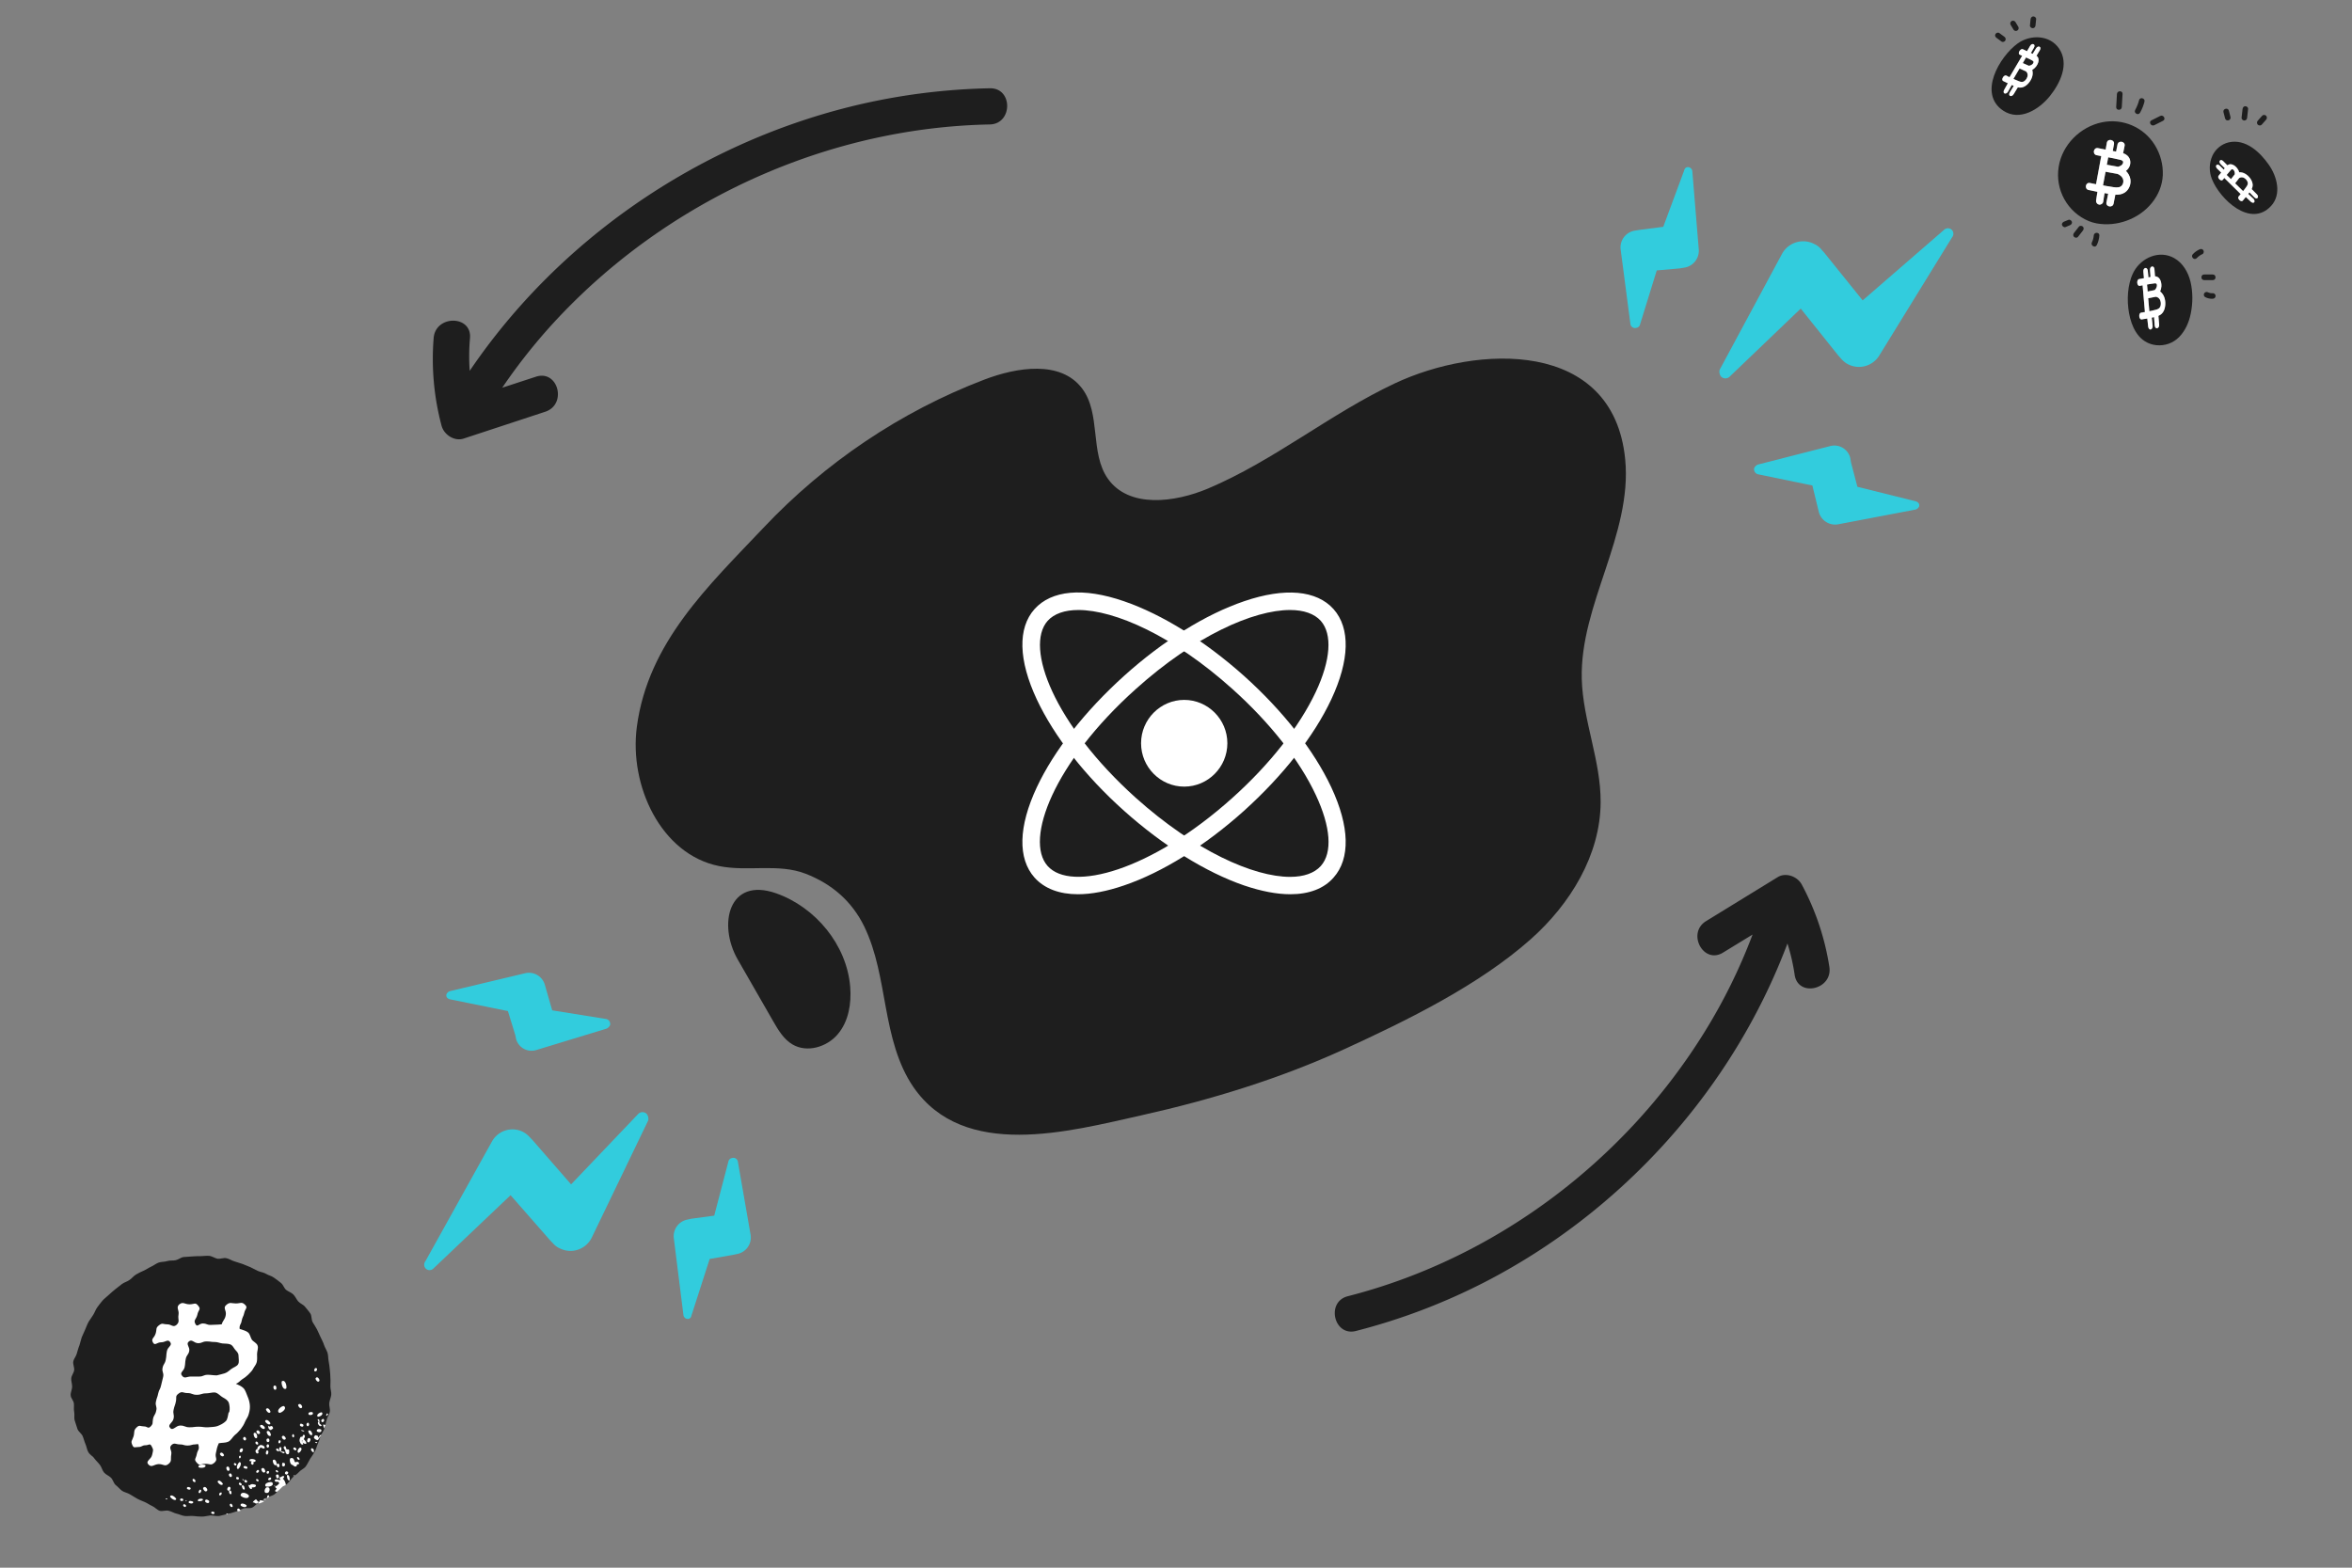 <?xml version="1.0" encoding="iso-8859-1" ?>
              <svg
                version="1.1"
                xmlns="http://www.w3.org/2000/svg"
                xmlns:xlink="http://www.w3.org/1999/xlink"
                viewBox="0 0 1801.5 1201"
                width="1801.5"
                height="1201"
              >
                <rect x="0" y="0" width="1801.5" height="1201" fill="#808080" stroke="none"/>
                <g transform="translate(486.896 274.724) scale(1.12 1.121)" ><defs>
    <clipPath id="clipPath_ETwgx5KX_53E-hhAv_WQ9">
    <rect x="0" y="0" width="677.183" height="530.414" />
    </clipPath></defs> <g id="Layer_3ETwgx5KX_53E-hhAv_WQ9">  <path d="M238.313,14.401c22.5-8.6,52.3-13.3,66.9,5.9c13.2,17.3,5.2,44.2,17.8,61.9   c14.4,20.2,45.6,16.2,68.4,6.6c45-19,83.4-51,127.6-71.8c56.5-26.6,149.7-30.5,157.7,51.9c2.5,25.6-5.4,50.9-13.5,75.3   s-16.9,49.2-16.2,74.9c0.8,28.4,13.1,55.7,12.9,84.2c-0.2,36-20.8,69.5-47.7,93.4c-35.6,31.6-84.5,55.5-127.5,75.2   c-44.4,20.3-91.5,34.7-139.1,45.3c-49.3,11-121.2,30.7-155.7-19.4c-10.9-15.9-15.3-35.2-18.8-54.1s-6.4-38.3-14.8-55.6   c-8.5-17.4-22.3-29.2-40.2-36.1c-18.8-7.2-39.4-1.2-59.1-5.2c-39.8-8-61.6-55-56.2-95.3c7.7-57.6,48.9-96.1,86.5-135.8   C129.413,71.101,181.213,36.201,238.313,14.401z" fill="rgb(30,30,30)"/>  <path d="M146.713,429.401c0.9,11.4-1.1,23.6-8.5,32.3c-7.4,8.8-20.9,12.8-30.8,7.1c-6.1-3.5-9.9-9.9-13.4-16   c-8.1-14-16.2-28.1-24.2-42.1c-13.7-23.8-6.4-56.7,26.2-45.3C123.013,374.901,144.413,400.701,146.713,429.401z" fill="rgb(30,30,30)"/> </g> </g><g transform="rotate(241.908 1203.771 852.453)"><g transform="translate(1290.092 616.006) scale(-2.585 2.577)" ><defs>
    <clipPath id="clipPath_K6mUdLsj3FF-q-bvWPWQG">
    <rect x="0" y="0" width="66.792" height="183.509" />
    </clipPath></defs>   <title>Разбор макарони</title>   <path d="M5.858,184.041a76.154,76.154,0,0,0,25.4-4.3c6.4-2.3,3.6-12.5-2.8-10.2a59.536,59.536,0,0,1-9.2,2.5c30.4-34.7,47-80.8,46.3-126.9a183.424,183.424,0,0,0-5.2-40.5c-1.6-6.6-11.9-3.8-10.2,2.8,10.7,43.9,3.3,91.5-19.4,130.6a165.534,165.534,0,0,1-18.7,26.1l.6-10.3c.4-6.8-10.2-6.8-10.6,0l-1.5,24.9C.358,181.541,3.059,184.041,5.858,184.041Z" fill="rgb(30,30,30)"/> </g></g><g transform="rotate(435.222 554.576 194.412)"><g transform="translate(642.057 -46.991) scale(-2.62 2.631)" ><defs>
    <clipPath id="clipPath_jD725qxkqn42rLpXLaLt1">
    <rect x="0" y="0" width="66.792" height="183.509" />
    </clipPath></defs>   <title>Разбор макарони</title>   <path d="M5.858,184.041a76.154,76.154,0,0,0,25.4-4.3c6.4-2.3,3.6-12.5-2.8-10.2a59.536,59.536,0,0,1-9.2,2.5c30.4-34.7,47-80.8,46.3-126.9a183.424,183.424,0,0,0-5.2-40.5c-1.6-6.6-11.9-3.8-10.2,2.8,10.7,43.9,3.3,91.5-19.4,130.6a165.534,165.534,0,0,1-18.7,26.1l.6-10.3c.4-6.8-10.2-6.8-10.6,0l-1.5,24.9C.358,181.541,3.059,184.041,5.858,184.041Z" fill="rgb(30,30,30)"/> </g></g><g transform="translate(1523.426 11.528) scale(0.443 0.442)" ><defs>
    <clipPath id="clipPath_9nkfhT-slH409n1JbO6No">
    <rect x="0" y="0" width="497.208" height="571.924" />
    </clipPath></defs> <g>  <path d="M288.596,488.194l-13.2,2.6c0.7,7.5,1.3,15,2,22.5l3.4-0.7c2.7-0.6,5.3-1.2,8-1.9   c2-0.4,3.9-1.3,5.5-2.6c3.1-2.8,3.6-8.4,2.3-12.7C295.196,490.794,291.796,488.594,288.596,488.194z" fill="rgb(30,30,30)"/>  <path d="M289.396,472.994c0.7-1.4,1.1-2.9,1.1-4.4c0-1.4-0.3-2.4-1-3c-1-0.8-2.4-0.7-3.6-0.5   c-4.2,0.5-8.3,1.2-12.5,2c0.4,4,0.7,8.1,1.1,12.1l12.2-2.4C287.696,475.694,288.696,474.394,289.396,472.994z" fill="rgb(30,30,30)"/>  <path d="M348.496,462.294c-3.9-16.3-13.1-32.4-28-40.9c-25.5-14.6-56.6-1.2-70,23.3c-1.9,3.4-3.4,7-4.7,10.7   c-7.4,21.8-7.3,47.6-1.7,69.8c2.9,11.4,7.7,22.5,15.4,31.5c7.6,8.8,18.4,14.4,30,15.5c14.6,1.5,29.1-3.6,39.3-14.1   c10.7-10.8,17.1-25.7,20.1-40.5C352.596,499.694,352.696,479.994,348.496,462.294z M294.196,536.194c0.6,7.5-7.1,9-7.7,1.5   c-0.4-4.7-0.7-9.5-1.1-14.3h-0.2l-3.8,0.8c0.4,4.7,1,9.3,1.5,14c0.4,3.1-1.3,6.2-3.3,6.6c-2.2,0.4-4-1.9-4.4-5.1   c-0.6-4.6-1.1-9.3-1.5-14c-3.2,0.6-6.4,1.2-9.6,1.6c-5,0.8-6-10.9-1-11.7c2.2-0.3,4.3-0.7,6.5-1.1c-1.3-15.4-2.7-30.9-4-46.3   c-1.7,0.3-3.3,0.6-5,0.9c-5,0.9-6-10.8-1-11.7l8.3-1.5c-0.3-3.8-0.7-7.5-1-11.3c-0.7-7.5,7-9,7.7-1.5c0.4,3.8,0.7,7.6,1.1,11.4h0.1   c1.1-0.2,2.3-0.5,3.5-0.8c-0.3-3.9-0.6-7.8-0.9-11.7c-0.6-7.5,7.1-9.1,7.7-1.5l0.9,12.1c1.2,0,2.3,0.3,3.4,0.7   c5.1,1.9,8.1,8.8,7.7,16.7c-0.2,3-0.9,6-2.2,8.8c3.3,2.6,5.8,6.1,7.2,10.2c2.7,7.3,2.4,17.4-1.2,24c-1.9,3.7-5.1,6.5-9,8   L294.196,536.194z" fill="rgb(30,30,30)"/>  <path d="M301.996,513.294c3.5-6.6,3.9-16.7,1.2-24c-1.4-4-3.9-7.5-7.2-10.2c1.3-2.8,2-5.7,2.2-8.8   c0.4-7.8-2.5-14.7-7.7-16.7c-1.1-0.4-2.2-0.6-3.4-0.7l-0.9-12.1c-0.6-7.5-8.3-6-7.7,1.5c0.3,3.9,0.6,7.8,0.9,11.7   c-1.2,0.3-2.4,0.6-3.5,0.8h-0.1c-0.3-3.8-0.7-7.6-1.1-11.4c-0.7-7.5-8.4-6-7.7,1.5c0.4,3.8,0.7,7.5,1,11.3l-8.3,1.5   c-5,0.9-4,12.6,1,11.7c1.7-0.3,3.3-0.6,5-0.9c1.3,15.4,2.7,30.8,4,46.3c-2.2,0.4-4.3,0.8-6.5,1.1c-5,0.8-4,12.4,1,11.7   c3.2-0.5,6.4-1,9.6-1.6c0.4,4.7,0.9,9.3,1.5,14c0.4,3.1,2.2,5.5,4.4,5.1c2-0.4,3.7-3.5,3.3-6.6c-0.6-4.7-1.1-9.3-1.5-14l3.8-0.8   h0.2c0.4,4.8,0.7,9.5,1.1,14.3c0.6,7.5,8.3,6,7.7-1.5l-1.3-15.1C296.896,519.894,300.096,516.994,301.996,513.294z    M274.396,479.194c-0.4-4-0.7-8.1-1.1-12.1c4.2-0.8,8.3-1.5,12.5-2c1.1-0.2,2.5-0.3,3.6,0.5c0.8,0.6,1,1.7,1,3   c0,1.5-0.4,3.1-1.1,4.4c-0.7,1.4-1.7,2.7-2.8,3.7L274.396,479.194z M294.196,508.194c-1.6,1.3-3.5,2.2-5.5,2.6   c-2.7,0.7-5.3,1.3-8,1.9l-3.4,0.7c-0.7-7.5-1.3-15-2-22.5l13.2-2.6c3.3,0.4,6.6,2.6,8,7.3   C297.796,499.694,297.396,505.294,294.196,508.194L294.196,508.194z" fill="#FFFFFF"/>  <path d="M370.796,407.794c-1.4-2.4-4.2-2.8-6.6-1.7c-4.4,2-8.4,4.9-11.7,8.4c-4.3,4.5,2.5,11.4,6.8,6.8   c2.8-2.9,6-5.3,9.7-6.9C371.396,413.294,371.996,409.894,370.796,407.794z" fill="rgb(30,30,30)"/>  <path d="M371.996,459.394h15.1c6.2,0,6.2-9.7,0-9.7h-15.1C365.796,449.694,365.796,459.394,371.996,459.394z   " fill="rgb(30,30,30)"/>  <path d="M373.896,488.894c4.1,2.1,8.6,3.1,13.2,2.8c2.6-0.1,4.8-2.2,4.8-4.8c0-2.5-2.2-5-4.8-4.8   c-2.9,0.3-5.7-0.3-8.3-1.5c-2.3-1.3-5.2-0.5-6.6,1.7C370.796,484.594,371.596,487.594,373.896,488.894z" fill="rgb(30,30,30)"/> </g> <g>  <path d="M424.996,276.094c0.2-1.3,0.1-2.7-0.2-4c-0.3-1.3-0.9-2.5-1.8-3.5c-0.6-0.8-1.4-1.3-2.4-1.4   c-1.1,0.2-2,0.8-2.6,1.6c-2.4,2.7-4.8,5.5-7,8.3l7.4,7.3C420.596,281.694,422.796,278.894,424.996,276.094z" fill="rgb(30,30,30)"/>  <path d="M441.196,302.794c1.4-1.9,2.8-3.7,4.2-5.7c1.1-1.4,1.8-3,2.1-4.8c0.5-3.5-2.3-7.5-5.6-9.6   c-2.7-2-6.4-2.1-9.3-0.3l-7.2,9l13.8,13.6L441.196,302.794z" fill="rgb(30,30,30)"/>  <path d="M487.796,330.894c18.7-20.3,10.2-51.5-4.1-71.7c-15.4-21.9-40.1-45.2-69.3-38.5   c-12.4,3-22.8,11.6-28.1,23.2c-5.7,12.8-6,27.3-0.8,40.4C399.296,319.294,452.196,369.494,487.796,330.894z M400.696,258.194   c-4.6-4.6-0.4-9.9,4.2-5.3l7.4,7.4c0.8-0.6,1.6-1.1,2.6-1.5c4.4-1.6,10.2,1.3,14.3,6.6c1.6,2.1,2.8,4.4,3.5,6.9   c3.6-0.1,7.2,0.8,10.3,2.6c5.9,3.3,11.2,10,12.6,16.3c0.8,3.5,0.3,7.1-1.4,10.2l9,9.1c4.6,4.6,0.4,9.9-4.2,5.3l-8.6-8.7l-0.1,0.1   c-0.7,0.9-1.3,1.8-2,2.6c2.9,2.8,5.8,5.6,8.8,8.3c2,1.8,2.6,4.8,1.5,6.2s-3.7,0.9-5.7-0.9c-3-2.7-5.9-5.5-8.8-8.3   c-1.7,2.2-3.5,4.3-5.3,6.4c-2.8,3.3-10-3.8-7.2-7.1c1.2-1.4,2.4-2.9,3.7-4.3l-28.4-28c-0.9,1.1-1.8,2.3-2.7,3.4   c-2.8,3.4-9.9-3.7-7.2-7.1c1.5-1.9,3.1-3.8,4.6-5.6c-2.3-2.3-4.6-4.5-7-6.8c-4.6-4.5-0.4-9.8,4.2-5.3l7,6.9l0.1-0.1   c0.6-0.8,1.2-1.6,1.9-2.5L400.696,258.194z" fill="rgb(30,30,30)"/>  <path d="M405.796,267.894l-7-6.9c-4.6-4.5-8.8,0.8-4.2,5.3c2.3,2.2,4.6,4.5,7,6.8c-1.5,1.9-3.1,3.8-4.6,5.6   c-2.8,3.4,4.4,10.4,7.2,7.1c0.9-1.1,1.8-2.2,2.7-3.4l28.4,28c-1.2,1.5-2.4,2.9-3.7,4.3c-2.8,3.3,4.3,10.3,7.2,7.1   c1.8-2.1,3.6-4.2,5.3-6.4c2.9,2.8,5.8,5.6,8.8,8.3c2,1.8,4.5,2.4,5.7,0.9s0.5-4.4-1.5-6.2c-3-2.7-5.9-5.5-8.8-8.3   c0.7-0.9,1.3-1.8,2-2.6l0.1-0.1l8.6,8.7c4.6,4.6,8.8-0.7,4.2-5.3l-9-9.1c1.7-3.1,2.2-6.8,1.4-10.2c-1.4-6.3-6.7-13-12.6-16.3   c-3.1-1.9-6.7-2.8-10.3-2.6c-0.7-2.5-1.9-4.9-3.5-6.9c-4.1-5.4-9.9-8.2-14.3-6.6c-0.9,0.3-1.8,0.8-2.6,1.5l-7.4-7.4   c-4.6-4.6-8.8,0.7-4.2,5.3l7.1,7.1c-0.6,0.9-1.2,1.7-1.9,2.5L405.796,267.894z M432.696,282.494c2.9-1.8,6.5-1.7,9.3,0.3   c3.2,2.1,6,6,5.6,9.6c-0.3,1.7-1,3.4-2.1,4.8c-1.3,2-2.8,3.8-4.2,5.7l-1.8,2.4l-13.8-13.6L432.696,282.494z M417.996,268.794   c0.6-0.9,1.6-1.5,2.6-1.6c1,0.1,1.8,0.6,2.4,1.4c0.9,1,1.5,2.2,1.8,3.5s0.4,2.7,0.2,4c-2.2,2.8-4.4,5.6-6.6,8.4l-7.4-7.3   C413.296,274.294,415.596,271.494,417.996,268.794z" fill="#FFFFFF"/>  <path d="M405.496,168.294c0.9,3.6,1.9,7.3,2.8,10.9c1.6,6,10.9,3.5,9.3-2.6l-2.8-10.9   C413.296,159.694,403.996,162.294,405.496,168.294z" fill="rgb(30,30,30)"/>  <path d="M438.496,162.794l-1.7,15.2c-0.3,2.6,2.4,4.8,4.8,4.8c2.9,0,4.6-2.2,4.8-4.8l1.7-15.2   c0.3-2.6-2.4-4.8-4.8-4.8C440.496,157.994,438.796,160.194,438.496,162.794z" fill="rgb(30,30,30)"/>  <path d="M472.396,174.494l-7.6,8.6c-1.8,1.9-1.8,4.9,0,6.9c1.8,1.8,5.1,2,6.8,0l7.6-8.6   c1.8-1.9,1.8-4.9,0-6.9C477.396,172.794,474.096,172.594,472.396,174.494z" fill="rgb(30,30,30)"/> </g> <g>  <path d="M73.096,86.594c1.3-0.7,2.4-1.6,3.2-2.8c0.7-0.8,1-1.8,0.8-2.9c-0.3-1.2-1.5-1.8-2.4-2.3   c-3.4-1.9-7-3.6-10.6-5.2c-1.9,3.2-3.8,6.5-5.7,9.7l10.5,4.7C70.396,87.794,71.796,87.294,73.096,86.594z" fill="rgb(30,30,30)"/>  <path d="M52.296,114.894c1.7,0.8,3.6,1.1,5.5,1c3.8-0.5,7.2-4.4,8.5-8.4c1.4-3.4,0.5-7.3-2.1-9.8l-11.3-5.1   l-10.6,18.1c1,0.4,2,0.9,3,1.3C47.596,112.994,49.896,113.994,52.296,114.894z" fill="rgb(30,30,30)"/>  <path d="M24.796,165.794c28.6,18.9,62-2.3,80.5-25.3c17.7-22,34.1-55.6,16-82.4   c-16.2-23.8-49.2-24.7-71.3-9.1C18.096,71.994-19.504,136.594,24.796,165.794z M53.196,68.594c-4.2-2,1.3-11.4,5.5-9.4l7.1,3.4   c1.8-3,3.5-6,5.3-9.1c3.5-6.1,10.2-3,6.7,3c-1.8,3.1-3.5,6.1-5.3,9.2l0.1,0.1c1,0.5,2,0.9,3.1,1.3l5.6-9.3c3.6-6,10.3-3,6.7,3   l-5.8,9.6c0.8,0.6,1.6,1.4,2.2,2.3c2.8,4.2,1.3,11-3.2,16.7c-1.8,2.2-3.9,4.1-6.3,5.5c1.1,3.8,1.1,7.8,0,11.5   c-1.9,7-7.5,14.4-13.8,17.5c-3.4,1.8-7.4,2.2-11.1,1.2c-2.4,4-4.8,7.9-7.2,11.9c-3.6,6-10.3,3-6.7-3l6.8-11.4l-0.2-0.1   c-1.1-0.4-2.2-0.9-3.3-1.4c-2.2,3.8-4.3,7.6-6.4,11.4c-1.4,2.6-4.3,4-6.1,3.2s-2-3.6-0.6-6.2c2.1-3.8,4.2-7.6,6.4-11.4   c-2.7-1.2-5.4-2.6-8.1-3.9c-4.2-2.1,1.3-11.5,5.5-9.4c1.8,0.9,3.7,1.8,5.5,2.7l21.9-37.2   C56.096,69.894,54.596,69.194,53.196,68.594z" fill="rgb(30,30,30)"/>  <path d="M30.096,104.994c-4.2-2.1-9.7,7.2-5.5,9.4c2.7,1.3,5.4,2.6,8.1,3.9c-2.2,3.8-4.3,7.6-6.4,11.4   c-1.4,2.6-1.3,5.3,0.6,6.2s4.7-0.6,6.1-3.2c2.1-3.8,4.2-7.6,6.4-11.4c1.1,0.5,2.2,0.9,3.3,1.4l0.2,0.1l-6.9,11.4c-3.6,6,3,9,6.7,3   c2.4-3.9,4.8-7.9,7.2-11.9c3.7,1,7.7,0.5,11.1-1.2c6.2-3.1,11.9-10.5,13.8-17.5c1.1-3.8,1.1-7.8,0-11.5c2.5-1.4,4.6-3.3,6.4-5.5   c4.5-5.7,6-12.5,3.2-16.7c-0.6-0.9-1.4-1.7-2.2-2.3l5.8-9.7c3.6-6-3-9-6.7-3l-5.6,9.3c-1.1-0.4-2.1-0.9-3.1-1.3l-0.1-0.1   c1.8-3.1,3.6-6.1,5.3-9.2c3.5-6-3.2-9.1-6.7-3c-1.7,3-3.5,6.1-5.3,9.1l-7.1-3.4c-4.2-2-9.8,7.4-5.5,9.4c1.4,0.7,2.8,1.3,4.2,2   l-21.9,37.2C33.796,106.794,31.996,105.894,30.096,104.994z M64.096,73.494c3.6,1.6,7.1,3.3,10.6,5.2c0.9,0.5,2.1,1.1,2.4,2.3   c0.1,1-0.2,2.1-0.8,2.9c-0.8,1.2-1.9,2.1-3.2,2.8s-2.7,1.1-4.1,1.3l-10.5-4.7C60.296,79.994,62.196,76.794,64.096,73.494   L64.096,73.494z M52.896,92.594l11.3,5.1c2.7,2.5,3.5,6.4,2.1,9.8c-1.3,3.9-4.7,7.9-8.5,8.4c-1.9,0.1-3.8-0.2-5.5-1   c-2.4-0.9-4.7-1.9-7-2.9c-1-0.4-2-0.9-3-1.3L52.896,92.594z" fill="#FFFFFF"/>  <path d="M12.996,39.494l8.7,6.4c2.1,1.6,5.4,0.4,6.6-1.7c1.4-2.5,0.4-5.1-1.7-6.6l-8.7-6.4   c-2.1-1.6-5.4-0.4-6.6,1.7C9.796,35.294,10.896,37.894,12.996,39.494z" fill="rgb(30,30,30)"/>  <path d="M39.196,10.394c-2.3,1.4-3,4.3-1.7,6.6l4.8,8c1.3,2.4,4.2,3.3,6.5,2c2.4-1.3,3.3-4.2,2-6.5   c-0.1-0.1-0.1-0.2-0.2-0.4c-1.6-2.7-3.2-5.3-4.8-8C44.496,9.894,41.496,9.094,39.196,10.394z" fill="rgb(30,30,30)"/>  <path d="M71.996,7.194c-0.4,3.6-0.7,7.2-1.1,10.8c-0.3,2.6,2.4,4.8,4.8,4.8c2.8,0,4.6-2.2,4.8-4.8l1.1-10.8   c0.3-2.6-2.4-4.8-4.8-4.8C73.996,2.394,72.296,4.594,71.996,7.194z" fill="rgb(30,30,30)"/> </g> <g>  <path d="M228.696,260.494c1.4-0.9,2.5-2.3,3.1-4c0.4-1.4,0.4-2.6-0.6-3.6c-1.3-1.3-3.5-1.9-5.2-2.3   c-6.5-1.5-13.2-2.9-19.8-4.1l-2.3,12.8l19.4,3.6C225.196,262.494,226.996,261.694,228.696,260.494z" fill="rgb(30,30,30)"/>  <path d="M215.496,298.394c3,0.6,6.2,0.6,9.2,0.1c5.6-1.3,8.2-6.7,7.6-11.7c-0.6-5.4-5-9.2-9.8-11.3   l-20.9-3.8c-1.5,7.9-2.9,15.8-4.4,23.7c1.8,0.3,3.7,0.6,5.5,1C206.896,297.094,211.196,297.794,215.496,298.394z" fill="rgb(30,30,30)"/>  <path d="M281.596,325.794c11.2-13.8,18.2-30.5,19-48.3c0.7-18.5-4.2-36.8-14-52.5   c-19.2-30.8-55.6-46.4-91.2-39.1c-37.5,7.8-68.8,38.9-74.8,77c-6.5,39.6,14.9,78.6,51.9,94.2c4.4,1.8,8.9,3.1,13.5,4   C221.096,367.494,259.196,353.594,281.596,325.794z M174.696,290.994c3.4,0.7,6.8,1.4,10.3,2.1c3-16.3,6-32.5,9-48.8l-7.9-1.5   c-7.9-1.5-5.6-13.8,2.3-12.3l13.2,2.6c0.7-4,1.4-7.9,2.1-11.9c1.4-7.9,13.6-5.6,12.3,2.3c-0.7,4-1.4,8-2.1,12h0.2   c1.8,0.4,3.7,0.6,5.6,1c0.8-4.1,1.6-8.1,2.4-12.2c1.6-7.9,13.9-5.6,12.3,2.3l-2.6,12.7c1.7,0.6,3.4,1.4,4.9,2.3   c7.2,4.5,9.4,12.9,6.2,20.6c-1.3,3.1-3.5,5.8-6.2,7.8c3.9,3.7,6.6,8.5,7.6,13.8c1.7,8.8-2,18.7-9.6,23.7c-5,3.3-10.6,4-16.3,3.7   l-3.1,15.6c-1.6,7.9-13.9,5.6-12.3-2.3c1-5,2-10,3-15h-0.3l-6-1c-0.8,5-1.6,9.9-2.3,14.9c-0.4,3.4-4.1,5.6-7.3,5   c-3.3-0.7-5.5-3.9-5-7.3c0.7-5,1.4-9.9,2.3-14.9c-5.1-1-10.1-2-15.2-3.1C164.596,301.594,166.796,289.294,174.696,290.994z" fill="rgb(30,30,30)"/>  <path d="M172.396,303.294c5,1.1,10.1,2.1,15.2,3.1c-0.8,4.9-1.6,9.9-2.3,14.9c-0.5,3.4,1.7,6.6,5,7.3   c3.2,0.6,6.8-1.6,7.3-5c0.7-5,1.4-10,2.3-14.9l6,1h0.3c-1,5-2,10-3,15c-1.6,7.9,10.7,10.1,12.3,2.3l3.1-15.6   c5.7,0.3,11.3-0.4,16.3-3.7c7.6-5,11.3-14.9,9.6-23.7c-1.1-5.3-3.8-10.1-7.6-13.8c2.7-2,4.8-4.7,6.2-7.8c3.2-7.7,1-16.1-6.2-20.6   c-1.6-1-3.2-1.7-4.9-2.3l2.6-12.7c1.6-7.9-10.7-10.1-12.3-2.3c-0.8,4.1-1.6,8.1-2.4,12.2c-1.9-0.3-3.8-0.6-5.6-1h-0.2   c0.7-4,1.4-8,2.1-12c1.4-7.9-10.9-10.2-12.3-2.3c-0.7,4-1.4,8-2.1,11.9l-13.2-2.6c-7.9-1.5-10.2,10.7-2.3,12.3l7.9,1.5   c-3,16.3-6,32.5-9,48.8c-3.4-0.7-6.9-1.4-10.3-2.1C166.796,289.294,164.596,301.594,172.396,303.294z M206.196,246.594   c6.6,1.2,13.2,2.5,19.8,4.1c1.8,0.4,4,0.9,5.2,2.3c1,1,1,2.2,0.6,3.6c-0.6,1.6-1.6,3-3.1,4c-1.7,1.1-3.5,1.9-5.5,2.4l-19.4-3.5   L206.196,246.594z M201.596,271.594l20.9,3.8c4.8,2,9.2,5.9,9.8,11.3c0.5,5-2,10.4-7.6,11.7c-3,0.5-6.2,0.5-9.2-0.1   c-4.3-0.6-8.5-1.3-12.8-2.1c-1.8-0.3-3.7-0.6-5.5-1C198.696,287.494,200.096,279.594,201.596,271.594L201.596,271.594z" fill="#FFFFFF"/>  <path d="M229.696,159.494c0.4-7.6,0.9-15.1,1.3-22.7c0.4-6.2-9.3-6.2-9.7,0c-0.5,7.6-0.9,15.1-1.3,22.7   C219.696,165.794,229.396,165.794,229.696,159.494z" fill="rgb(30,30,30)"/>  <path d="M261.196,169.294c3.4-6,6-12.5,7.7-19.2c1.6-6-7.8-8.6-9.3-2.6c-1.5,5.9-3.8,11.6-6.7,16.9   C249.796,169.894,258.196,174.794,261.196,169.294z" fill="rgb(30,30,30)"/>  <path d="M296.096,174.894l-15.1,7.6c-5.6,2.8-0.7,11.1,4.9,8.4l15.1-7.6   C306.596,180.494,301.696,172.094,296.096,174.894z" fill="rgb(30,30,30)"/>  <path d="M155.596,366.694l-8.5,10.9c-1.6,2.1-2,4.8,0,6.9c1.7,1.7,5.2,2.1,6.8,0c2.8-3.6,5.7-7.3,8.5-10.9   c1.6-2.1,2-4.8,0-6.9C160.796,365.094,157.196,364.694,155.596,366.694z" fill="rgb(30,30,30)"/>  <path d="M181.196,382.094c-0.3,4.1-1.4,8.1-3.2,11.8c-2.8,5.6,5.6,10.5,8.4,4.9c2.6-5.2,4.1-10.9,4.5-16.7   C191.296,375.894,181.596,375.894,181.196,382.094z" fill="rgb(30,30,30)"/>  <path d="M137.396,354.994l-7.6,3.1c-2.3,1-4.3,3.2-3.4,6c0.7,2.2,3.5,4.4,6,3.4l7.6-3.2c2.3-1,4.2-3.2,3.4-6   C142.596,356.094,139.896,353.894,137.396,354.994z" fill="rgb(30,30,30)"/> </g> </g><g transform="translate(54.125 962.055) scale(2.22 2.222)" ><defs>
    <clipPath id="clipPath_74vwV562BEPSg3-vmnpJq">
    <rect x="0" y="0" width="89.927" height="194.585" />
    </clipPath></defs> <g>  <g>   <g>    <path d="M44.811,0.128c1,0,2-0.2,3-0.1c1,0.1,1.9,0.8,2.9,1c1,0.1,2-0.4,3-0.2s1.8,0.8,2.8,1.1     c0.9,0.3,1.9,0.6,2.8,0.9c0.9,0.3,1.8,0.8,2.7,1.1c0.9,0.4,1.7,0.9,2.6,1.3c0.9,0.4,2,0.5,2.8,1s1.9,0.7,2.7,1.3     c0.8,0.5,1.6,1.2,2.4,1.8s1.1,1.8,1.8,2.4c0.7,0.6,1.8,0.9,2.5,1.6c0.7,0.7,1.1,1.7,1.7,2.4s1.8,1.1,2.4,1.9     c0.6,0.8,1.3,1.5,1.8,2.3s0.3,2.1,0.8,3c0.5,0.8,1,1.6,1.5,2.5c0.4,0.9,0.8,1.7,1.2,2.6c0.4,0.9,0.9,1.7,1.2,2.7     c0.3,0.9,0.9,1.8,1.2,2.7c0.3,0.9,0.2,2,0.4,2.9c0.2,1,0.3,1.9,0.4,2.9s0.2,1.9,0.2,2.9c0.1,1,0,1.9,0,2.9s0.4,2,0.3,2.9     c-0.1,1-0.6,1.9-0.7,2.9s0.4,2,0.2,3c-0.2,1-0.9,1.8-1.1,2.8c-0.3,0.9-0.4,1.9-0.7,2.8c-0.3,0.9-0.9,1.7-1.3,2.6     c-0.4,0.9-0.6,1.9-1,2.7c-0.4,0.9-0.6,1.9-1.1,2.8c-0.5,0.8-1,1.7-1.6,2.5c-0.5,0.8-0.9,1.8-1.5,2.6s-1.7,1.2-2.3,1.9     c-0.6,0.7-1.5,1.2-2.2,1.9s-1.2,1.6-1.9,2.2c-0.7,0.6-1.7,1-2.4,1.6c-0.8,0.6-1.3,1.6-2.1,2.1c-0.8,0.5-1.9,0.7-2.7,1.1     c-0.8,0.5-1.6,1.2-2.5,1.6c-0.9,0.4-1.5,1.4-2.4,1.8c-0.9,0.4-2.1,0-3,0.3s-1.8,0.9-2.7,1.1c-0.9,0.3-1.9,0.6-2.8,0.8     c-1,0.2-1.9,0.5-2.9,0.7c-1,0.1-2-0.2-3-0.2c-1,0.1-1.9,0.4-2.9,0.4s-2-0.1-2.9-0.2c-1-0.1-2,0.1-3,0s-1.9-0.6-2.8-0.8     c-1-0.2-1.8-0.8-2.8-1c-0.9-0.3-2.2,0.3-3.1,0s-1.6-1.2-2.5-1.6c-0.9-0.4-1.7-1-2.6-1.4s-1.8-0.7-2.7-1.2c-0.8-0.5-1.7-1-2.5-1.5     s-2-0.7-2.7-1.2c-0.8-0.6-1.4-1.4-2.2-2c-0.7-0.6-0.9-1.8-1.6-2.5s-1.7-1-2.4-1.8c-0.6-0.7-0.8-1.8-1.4-2.6s-1.3-1.4-1.9-2.2     c-0.5-0.8-1.6-1.3-2.1-2.2c-0.5-0.8-0.6-1.9-1-2.8c-0.4-0.9-0.6-1.9-1-2.8c-0.4-0.9-1.5-1.5-1.8-2.5c-0.3-0.9-0.6-1.9-0.9-2.8     c-0.3-0.9,0-2-0.2-3s0-2-0.1-2.9c-0.1-1-1.1-1.9-1.1-2.8c-0.1-1,0.5-2,0.5-3s-0.4-2-0.3-2.9c0.1-1,0.9-1.9,1-2.8     c0.1-1-0.5-2.1-0.3-3c0.2-1,1-1.8,1.2-2.7c0.3-0.9,0.5-1.9,0.9-2.8c0.3-0.9,0.5-1.9,0.8-2.8c0.4-0.9,0.8-1.8,1.2-2.7     c0.4-0.9,0.7-1.8,1.2-2.7c0.5-0.8,1.1-1.6,1.6-2.4c0.5-0.8,0.8-1.8,1.4-2.6s1.2-1.6,1.8-2.3c0.6-0.7,1.5-1.3,2.2-2     s1.5-1.3,2.2-1.9c0.7-0.6,1.6-1.2,2.3-1.8c0.8-0.6,1.8-0.8,2.6-1.4c0.8-0.5,1.4-1.4,2.3-1.9c0.8-0.5,1.7-0.9,2.6-1.3     c0.9-0.4,1.7-1,2.6-1.4s1.7-1.1,2.6-1.4c0.9-0.3,2-0.2,2.9-0.5s2-0.1,2.9-0.3c1-0.2,1.8-1,2.8-1.1s2-0.1,2.9-0.2     C42.911,0.128,43.811,0.128,44.811,0.128z" fill="rgb(30,30,30)"/>   </g>   <g>    <path d="M57.011,44.128c0.9-0.3,1.4-1,2.1-1.5c0.8-0.5,1.5-1,2.1-1.6c0.6-0.7,1.3-1.2,1.7-2     c0.4-0.8,1.1-1.5,1.3-2.4c0.2-0.9,0.1-1.8,0.1-2.8c0-0.9,0.5-2,0.2-2.8c-0.2-0.9-1.5-1.4-2-2.1c-0.5-0.8-0.6-1.9-1.3-2.5     c-0.7-0.6-2-0.9-2.9-1.2c-0.2-1.4,0.5-1.5,0.7-2.9c0.3-1.4,0.6-1.3,0.9-2.7s1.3-1.7,0.3-2.7c-1.2-1.2-1.6-0.5-3.2-0.5     s-2-0.6-3.3,0.5s0.1,1.8-0.2,3.5c-0.3,1.7-0.9,1.6-1.4,3.2c-0.5,0-0.8,0.1-1.3,0.1c-1.3,0-1.3,0.1-2.6,0.1     c-1.3,0-1.3-0.5-2.6-0.5c-1.3,0-1.9,1.4-2.5,0.3c-0.9-1.5,0.2-1.6,0.6-3.3c0.3-1.7,1.4-1.8,0.3-3.1c-1-1.3-1.3-0.5-3-0.5     s-2.2-1-3.5,0c-1.3,1.1,0,1.9-0.3,3.6c-0.3,1.7,0.6,2.3-0.7,3.5c-1.2,1-1.7-0.2-3.2-0.2s-1.6-0.6-2.8,0.3c-1.3,1-0.7,1.3-1.2,2.9     c-0.5,1.6-1.7,1.7-0.9,3.1c0.7,1.2,1.3-0.1,2.8-0.1s2.3-1.2,3.1-0.1c0.9,1.2-0.8,1.6-1.1,3.1c-0.3,1.5-0.1,1.5-0.4,3     s-0.8,1.4-1.1,2.8c-0.3,1.5,0.5,1.6,0.2,3.1s-0.4,1.4-0.7,2.9c-0.3,1.5-0.7,1.4-1,2.8c-0.3,1.5-0.5,1.4-0.8,2.9s0.5,1.6,0.1,3.1     c-0.3,1.5-0.8,1.4-1.1,2.8c-0.3,1.5,0.2,1.6-0.9,2.7c-0.9,0.8-1-0.1-2.2-0.1s-1.6-0.6-2.5,0.3c-1.2,1.1-0.7,1.6-1.1,3.1     c-0.5,1.6-1.1,1.6-0.4,3.1c0.5,1.1,0.9,0.6,2.1,0.6s1.2-0.6,2.4-0.6c1.2,0,1.5-0.8,2.1,0.3c0.8,1.4,0.5,1.5,0.2,3     c-0.3,1.6-2.4,2.1-1.3,3.3c1.1,1.3,2-0.1,3.6-0.1c1.7,0,2.1,1,3.4-0.1c1.2-1,0.6-1.6,0.9-3.2s-1-2.2,0.1-3.3     c1-0.9,1.5-0.2,2.8-0.2c1.4,0,1.4,0.4,2.7,0.4c1.4,0,1.4-0.4,2.7-0.4c0.7,0,1-0.4,1.1,0.3c0.4,1.6-0.3,1.5-0.6,3.1     c-0.3,1.6-1.1,1.7,0,2.9c1.1,1.3,1.3,0.4,3,0.4s1.8,0.7,3.1-0.4c1.3-1.2,0.1-1.6,0.5-3.3s0.3-1.8,1-3.4c1.1-0.2,2.3-0.1,3.2-0.5     c1-0.4,1.5-1.6,2.3-2.3c0.8-0.6,1.4-1.3,2.1-2.1c0.6-0.8,1.1-1.6,1.5-2.6c0.4-0.9,1.1-1.7,1.3-2.8c0.3-1,0.4-2,0.3-3     s-0.4-2-0.8-2.9s-0.7-2.1-1.4-2.8C58.911,44.928,57.911,44.528,57.011,44.128z M54.511,53.928c-0.3,1.2-0.3,2.4-1,3.1     c-0.7,0.7-1.8,1.3-2.9,1.7c-0.9,0.3-2,0.3-3.2,0.4c-1,0.1-2-0.2-3.2-0.2c-1.6,0-1.6,0.2-3.2,0.2s-1.6-0.6-3.2-0.6s-2.5,2-3.5,0.8     c-1-1.1,0.9-1.7,1.2-3.2c0.3-1.5-0.3-1.6,0-3c0.3-1.5,0.5-1.4,0.8-2.9s-0.3-1.8,0.9-2.7c1.3-1,1.5-0.2,3.1-0.2s1.6,0.6,3.2,0.6     s1.6-0.5,3.2-0.5c1.1,0,2.2-0.4,3.1-0.3c1.1,0.2,1.9,1.3,2.7,1.7c0.9,0.5,1.8,1,2.1,2c0.2,0.8,0.4,1.9,0.1,3.1     C54.811,54.128,54.511,53.928,54.511,53.928z M47.311,41.028c-1.5,0-1.5,0.6-2.9,0.6c-1.5,0-1.5,0-2.9,0c-1.5,0-2.2,0.9-3.1-0.3     c-0.9-1.1,0.6-1.5,0.9-2.9s0.1-1.5,0.4-2.9s0.9-1.3,1.2-2.7s-1.3-2.4-0.1-3.3c1.1-0.9,1.7,0.6,3.2,0.6c1.4,0,1.4-0.6,2.9-0.6     c1.4,0,1.4,0.2,2.9,0.2c0.9,0,1.7,0.4,2.6,0.5s1.8,0,2.6,0.3c0.9,0.3,1.2,1.2,1.7,1.8s1.2,1.1,1.2,2.1s0.3,2.1-0.1,2.9     c-0.4,0.8-1.6,1.1-2.4,1.7c-0.7,0.5-1.3,1.2-2.3,1.5c-0.8,0.2-1.7,0.5-2.7,0.7C49.311,41.228,48.311,41.028,47.311,41.028z" fill="rgb(255,255,255)"/>   </g>   <g>    <g>     <path d="M76.811,75.928c0,0.1,0.2-0.1,0.3,0c0.1-0.1,0.2,0.1,0.3-0.1      C77.211,75.728,76.811,75.628,76.811,75.928z" fill="rgb(255,255,255)"/>    </g>    <g>     <path d="M71.711,76.628c0.3-0.2,0.2-1.7-0.8-1.1C70.711,75.728,70.911,77.128,71.711,76.628z" fill="rgb(255,255,255)"/>    </g>    <g>     <path d="M70.911,66.628c-0.2,0.3,0.5,1.1,1.2,0.6c0.4,0.4,1.7,1.4,1.7,0.5c0-0.2-0.9-0.2-1.3-0.3      c0.1,0,0.2-0.6,0.2-0.7c0.1-0.3-0.2-1.3-0.7-0.5c-0.1,0.1-0.2,0.7,0.1,0.9c-0.1,0-0.1,0-0.2,0      C71.711,66.728,71.311,66.128,70.911,66.628z" fill="rgb(255,255,255)"/>    </g>    <g>     <path d="M80.611,60.428c0-0.1-1-0.5-1.1-0.2C79.511,60.328,80.511,60.728,80.611,60.428z" fill="rgb(255,255,255)"/>    </g>    <g>     <path d="M79.011,70.228c0.1-0.2-0.5-1.2-0.9-0.7C77.911,69.728,78.611,70.728,79.011,70.228z" fill="rgb(255,255,255)"/>    </g>    <g>     <path d="M84.511,42.228c-0.2,0.3,0.8,1.8,1.3,0.9C86.011,42.728,85.111,41.228,84.511,42.228z" fill="rgb(255,255,255)"/>    </g>    <g>     <path d="M78.611,67.928c0.3,0.1,1.7-1.4,0.7-1.8C78.911,65.928,77.711,67.528,78.611,67.928z" fill="rgb(255,255,255)"/>    </g>    <g>     <path d="M85.211,55.428c0.2,0.3,2.2-0.5,1.5-1.4C86.511,53.728,84.511,54.628,85.211,55.428z" fill="rgb(255,255,255)"/>    </g>    <g>     <path d="M83.911,62.628c0,0.2,0.5,0.8,0.9,0.8c0.2,0.3,0.3,0.1,0.6,0c0.3-0.7,0.9-1.1,1.1-1.8      c-0.3,0.1-0.7,0.4-0.8,0.8l-0.2,0.3c-0.2-0.3-0.3-1-0.6-0.7C84.611,61.628,84.011,62.028,83.911,62.628z" fill="rgb(255,255,255)"/>    </g>    <g>     <path d="M84.311,64.428c0,0.1,0.4,0,0.6,0.2c0.1-0.3,0.1,0,0.2-0.3      C84.911,64.228,84.511,64.028,84.311,64.428z" fill="rgb(255,255,255)"/>    </g>    <g>     <path d="M86.611,56.528c-0.3,0.2-0.1,1.3,0.7,0.6C87.611,56.828,87.411,55.728,86.611,56.528z" fill="rgb(255,255,255)"/>    </g>    <g>     <path d="M87.511,59.528c0.1-0.3,0.3-0.9,0.4-1.2c-0.1,0-0.7-0.2-0.8-0.1      C87.011,58.328,87.411,59.328,87.511,59.528z" fill="rgb(255,255,255)"/>    </g>    <g>     <path d="M84.411,38.728c-0.3,0.1-0.8,1.3,0.2,1.1C84.911,39.828,85.411,38.528,84.411,38.728z" fill="rgb(255,255,255)"/>    </g>    <g>     <path d="M74.211,63.128c0.2-0.3-0.8-1.7-1.3-0.8C72.611,62.628,73.611,64.028,74.211,63.128z" fill="rgb(255,255,255)"/>    </g>    <g>     <path d="M74.411,66.628c-0.1-0.5-0.3-1.5-0.9-0.7c-0.1,0.2,0.1,0.8,0.5,1.1c0,0.2,0,0.4,0.1,0.5      c0,0.5,0.5,1.2,1.1,0.8c0.2-0.1,0.3-1.1,0.1-1.5C75.311,66.728,74.611,66.828,74.411,66.628z" fill="rgb(255,255,255)"/>    </g>    <g>     <path d="M72.911,43.228c-0.4,0.2,0.1,3.2,1.4,2.6C74.711,45.628,74.311,42.528,72.911,43.228z" fill="rgb(255,255,255)"/>    </g>    <g>     <path d="M74.711,75.628c-0.3,0.1,0.1,2.1,0.8,1.8C75.711,77.228,75.511,75.228,74.711,75.628z" fill="rgb(255,255,255)"/>    </g>    <g>     <path d="M70.411,77.628c0,0.3,1.5,0.6,1.4-0.2C71.811,77.128,70.311,76.728,70.411,77.628z" fill="rgb(255,255,255)"/>    </g>    <g>     <path d="M72.111,64.628c0.3,0,0.7-1.2-0.2-1C71.711,63.628,71.411,64.828,72.111,64.628z" fill="rgb(255,255,255)"/>    </g>    <g>     <path d="M79.111,58.528c0.1,0.3,1.3,0.8,1.2-0.2C80.211,58.028,78.911,57.428,79.111,58.528z" fill="rgb(255,255,255)"/>    </g>    <g>     <path d="M84.911,60.428c0.1,0.4,1.8,0.8,1.6-0.4C86.511,59.728,84.711,59.428,84.911,60.428z" fill="rgb(255,255,255)"/>    </g>    <g>     <path d="M78.511,51.328c-0.2,0.3,0.7,1.8,1.3,1C80.111,52.028,79.311,50.528,78.511,51.328z" fill="rgb(255,255,255)"/>    </g>    <g>     <path d="M74.411,75.428c0.4,0.1,1.2-0.9,0.1-1.1C74.211,74.228,73.411,75.128,74.411,75.428z" fill="rgb(255,255,255)"/>    </g>    <g>     <path d="M72.311,77.028c0.2,0.2,1.8-0.4,1.2-1.1C73.411,75.728,71.811,76.428,72.311,77.028z" fill="rgb(255,255,255)"/>    </g>    <g>     <path d="M73.311,71.428c-0.3-0.2-0.3-0.1-0.3,0.4c0,0.1-0.3,0.3,0,0.4c0.1,0.5,0.2,0.5,0.7,0.3      C74.011,72.428,74.211,71.228,73.311,71.428z" fill="rgb(255,255,255)"/>    </g>    <g>     <path d="M71.911,54.128c0.4,0.3,3-1.3,1.7-2.3C73.111,51.528,70.711,53.228,71.911,54.128z" fill="rgb(255,255,255)"/>    </g>    <g>     <path d="M77.911,66.728c0.1-0.3-0.9-1.1-1.1-0.3C76.711,66.728,77.711,67.528,77.911,66.728z" fill="rgb(255,255,255)"/>    </g>    <g>     <path d="M50.711,77.828c-0.1,0.3,1.3,1.8,1.8,0.9C52.611,78.428,51.111,76.828,50.711,77.828z" fill="rgb(255,255,255)"/>    </g>    <g>     <path d="M52.211,75.728C52.211,75.828,52.311,76.028,52.211,75.728      C52.311,75.628,52.211,75.428,52.211,75.728z" fill="rgb(255,255,255)"/>    </g>    <g>     <path d="M62.211,71.428c-0.1,0.3,0.7,1.1,0.9,0.2c0-0.1,0.1-0.4-0.2-0.5c0.4,0,1-0.1,0.9-0.6      c-0.1-0.4-2.3-0.9-2.1,0.2c0,0.1,0.7,0.1,0.8,0.2C62.411,70.928,62.311,71.128,62.211,71.428z" fill="rgb(255,255,255)"/>    </g>    <g>     <path d="M75.811,69.828c-0.4,0.2-0.2,2.3,0.8,2.3c0.4,0.5,1.4,1,1.5-0.2c0,0,0.8-0.1,0.7-0.2      c0-0.6-0.6-0.9-1.3-0.5l-0.3-0.4C77.111,70.228,76.711,69.428,75.811,69.828z" fill="rgb(255,255,255)"/>    </g>    <g>     <path d="M68.711,58.928c0,0-0.6-0.4-0.6-0.3c-0.1,0,0.2,0.3,0.1,0.4c-0.2,0.3,0.7,1.6,1.2,0.8      c0-0.1,0.4-0.1,0.4-0.2C69.911,59.028,69.411,58.328,68.711,58.928z" fill="rgb(255,255,255)"/>    </g>    <g>     <path d="M51.411,81.828c-0.3,0.2-0.3,1.2,0.5,0.6C52.211,82.128,52.311,81.128,51.411,81.828z" fill="rgb(255,255,255)"/>    </g>    <g>     <path d="M44.511,81.828c0.3,0,1-1.2,0.1-1.2C44.411,80.628,43.711,81.828,44.511,81.828z" fill="rgb(255,255,255)"/>    </g>    <g>     <path d="M45.711,80.028c-0.2,0.3,0.8,1.9,1.4,0.9C47.411,80.628,46.411,79.028,45.711,80.028z" fill="rgb(255,255,255)"/>    </g>    <g>     <path d="M45.611,83.928c-0.1-0.3-2-0.3-1.7,0.6C44.011,84.728,45.911,84.628,45.611,83.928z" fill="rgb(255,255,255)"/>    </g>    <g>     <path d="M46.411,84.728c0.1,0.4,1.5,1,1.4-0.1C47.711,84.228,46.211,83.528,46.411,84.728z" fill="rgb(255,255,255)"/>    </g>    <g>     <path d="M49.611,88.528c0-0.3-1.3-0.6-1.1,0.2C48.511,88.928,49.711,89.428,49.611,88.528z" fill="rgb(255,255,255)"/>    </g>    <g>     <path d="M52.911,68.828c0.1-0.3-0.9-1.6-1.4-0.6C51.311,68.528,52.411,69.728,52.911,68.828z" fill="rgb(255,255,255)"/>    </g>    <g>     <path d="M82.911,66.728c-0.1,0.2,0.5,1,0.9,1.1c0.2-0.3,0-0.8,0.1-1      C83.511,66.428,83.111,66.028,82.911,66.728z" fill="rgb(255,255,255)"/>    </g>    <g>     <path d="M64.011,77.428c0.1,0.3,1,0.7,0.8-0.1C64.711,77.028,63.811,76.628,64.011,77.428z" fill="rgb(255,255,255)"/>    </g>    <g>     <path d="M55.411,82.128c0.2-0.1,0.1-1.6-0.7-1.1C54.511,81.128,54.711,82.528,55.411,82.128z" fill="rgb(255,255,255)"/>    </g>    <g>     <path d="M64.611,73.828c-0.3,0-1.1,0.9-0.2,1C64.611,74.928,65.511,74.028,64.611,73.828z" fill="rgb(255,255,255)"/>    </g>    <g>     <path d="M66.611,83.928c-0.1,0.1,0.1,0.1,0.1,0.2c0.2-0.1,0.5,0,0.7-0.1      C67.311,83.828,66.811,83.728,66.611,83.928z" fill="rgb(255,255,255)"/>    </g>    <g>     <path d="M65.111,84.428l0.3,0.2c-0.2,0-0.5,0.2-0.6,0.5l0.2,0.3c0.4-0.2,1.2-0.4,1.7-0.7      C66.411,84.528,65.411,84.028,65.111,84.428z" fill="rgb(255,255,255)"/>    </g>    <g>     <path d="M54.611,79.628c-0.4,0-1.1,1.3,0,1.4C54.911,81.028,55.711,79.728,54.611,79.628z" fill="rgb(255,255,255)"/>    </g>    <g>     <path d="M83.311,61.728c0.3-0.2-0.5-2.1-1.3-1.4C81.811,60.528,82.611,62.328,83.311,61.728z" fill="rgb(255,255,255)"/>    </g>    <g>     <path d="M80.311,61.728c-0.2,0-0.2,0.4-0.4,0.7c-0.1,0-0.4-0.1-0.5,0c-0.3,0.1-0.7,1.5-0.2,1.7      c-0.1,0-0.1-0.6-0.2-0.5c-0.2,0.2,0.5,1.9,1.2,1.4c0.1-0.1-0.1-0.5-0.2-0.7c0.2,0.3,0.9,0.7,1.3,0.4c0.2-0.2-0.5-1.2-0.9-1.5      C80.711,62.728,81.211,61.728,80.311,61.728z M79.711,63.828c0,0,0.2-0.2,0.3-0.2c0,0.1-0.1,0.3-0.1,0.4      C79.811,64.028,79.711,63.928,79.711,63.828z" fill="rgb(255,255,255)"/>    </g>    <g>     <path d="M82.111,64.328c0.4,0,1.2-1.5,0-1.5C81.811,62.828,81.111,64.328,82.111,64.328z" fill="rgb(255,255,255)"/>    </g>    <g>     <path d="M83.511,54.028c-0.2-0.3-1.9-0.2-1.4,0.7C82.211,55.028,84.011,55.028,83.511,54.028z" fill="rgb(255,255,255)"/>    </g>    <g>     <path d="M85.211,56.428c-0.1,0,0.3,0.6,0.3,0.8c-0.1,0-0.2,0.2-0.2,0.3c-0.2,0.3,0.7,1.8,1.3,1      c0.1-0.1-0.7-0.6-0.8-0.8C85.911,57.128,85.911,56.028,85.211,56.428z" fill="rgb(255,255,255)"/>    </g>    <g>     <path d="M81.411,57.928c-0.2,0.3,0.3,1.4,0.8,0.5C82.411,58.128,82.011,56.928,81.411,57.928z" fill="rgb(255,255,255)"/>    </g>    <g>     <path d="M65.811,73.428c-0.2,0.3,0.5,1.9,1.3,1.1C67.311,74.128,66.611,72.528,65.811,73.428z" fill="rgb(255,255,255)"/>    </g>    <g>     <path d="M57.111,76.828c0.1,0.3,1.1,0.6,0.9-0.3C58.011,76.328,56.911,75.928,57.111,76.828z" fill="rgb(255,255,255)"/>    </g>    <g>     <path d="M56.311,71.828c0,0.3,0.8,0.9,0.9,0.1C57.211,71.728,56.411,71.028,56.311,71.828z" fill="rgb(255,255,255)"/>    </g>    <g>     <path d="M57.711,73.528c0.3,0.1,1.7-2.1,0.6-2.4C58.011,71.028,56.711,73.228,57.711,73.528z" fill="rgb(255,255,255)"/>    </g>    <g>     <path d="M58.611,69.628c0.2-0.2,0.1-1.1-0.5-0.5C58.011,69.328,58.111,70.228,58.611,69.628z" fill="rgb(255,255,255)"/>    </g>    <g>     <path d="M54.911,85.728c-0.2,0.2,0.5,1.4,1,0.7C56.011,86.228,55.411,84.928,54.911,85.728z" fill="rgb(255,255,255)"/>    </g>    <g>     <path d="M53.811,72.828c-0.3,0.2,0.1,1.8,0.9,1.2C55.011,73.828,54.711,72.128,53.811,72.828z" fill="rgb(255,255,255)"/>    </g>    <g>     <path d="M54.611,75.328c-0.2,0.3,0.5,1.5,1,0.7C55.811,75.728,55.211,74.428,54.611,75.328z" fill="rgb(255,255,255)"/>    </g>    <g>     <path d="M59.911,77.728c0,0.3,0.9,0.9,1,0C60.911,77.528,60.011,76.828,59.911,77.728z" fill="rgb(255,255,255)"/>    </g>    <g>     <path d="M58.611,82.528c-0.1,0.5,2.7,1.8,2.9,0.3C61.611,82.228,58.911,80.828,58.611,82.528z" fill="rgb(255,255,255)"/>    </g>    <g>     <path d="M60.711,86.128c0-0.3-2-1.3-2.1-0.2C58.511,86.328,60.611,87.228,60.711,86.128z" fill="rgb(255,255,255)"/>    </g>    <g>     <path d="M59.611,72.928c0,0.3,1.4,0.9,1.4,0.1C61.111,72.728,59.711,72.028,59.611,72.928z" fill="rgb(255,255,255)"/>    </g>    <g>     <path d="M58.911,67.728c0.4-0.1,1-1.5-0.1-1.3C58.411,66.528,57.811,67.928,58.911,67.728z" fill="rgb(255,255,255)"/>    </g>    <g>     <path d="M59.511,62.828c-0.2,0.3,0.6,1.4,1,0.5C60.711,63.028,60.011,61.828,59.511,62.828z" fill="rgb(255,255,255)"/>    </g>    <g>     <path d="M76.411,62.028c-0.1,0.3,0.6,1.1,0.7,0.1C77.211,61.828,76.611,60.928,76.411,62.028z" fill="rgb(255,255,255)"/>    </g>    <g>     <path d="M43.011,77.428c-0.1-0.4-1.2-1-0.9,0.1C42.211,77.928,43.311,78.528,43.011,77.428z" fill="rgb(255,255,255)"/>    </g>    <g>     <path d="M37.811,84.328c0.1,0.3,1.3,0.4,1-0.4C38.711,83.628,37.511,83.428,37.811,84.328z" fill="rgb(255,255,255)"/>    </g>    <g>     <path d="M42.311,84.928c0-0.3-1.7-0.8-1.6,0.1C40.611,85.328,42.311,85.728,42.311,84.928z" fill="rgb(255,255,255)"/>    </g>    <g>     <path d="M34.311,82.928c-0.2,0.3,1.7,1.9,2.1,1C36.611,83.728,34.811,81.928,34.311,82.928z" fill="rgb(255,255,255)"/>    </g>    <g>     <path d="M41.411,80.128c0-0.3-1.4-0.8-1.3,0.1C40.111,80.528,41.411,81.028,41.411,80.128z" fill="rgb(255,255,255)"/>    </g>    <g>     <path d="M33.311,83.728c0-0.1-0.5-0.2-0.5,0.1C32.811,84.028,33.411,84.128,33.311,83.728z" fill="rgb(255,255,255)"/>    </g>    <g>     <path d="M38.811,86.128c0,0.3,1,0.9,1,0C39.811,85.828,38.811,85.228,38.811,86.128z" fill="rgb(255,255,255)"/>    </g>    <g>     <path d="M88.211,54.828c-0.1,0.2-0.2,0.1,0.2,0.4c0.1-0.4,0.3-0.3,0.4-0.7      C88.411,54.228,88.411,54.328,88.211,54.828z" fill="rgb(255,255,255)"/>    </g>    <g>     <path d="M58.011,78.628c0,0.3,1,1,1,0.2C59.111,78.528,58.111,77.728,58.011,78.628z" fill="rgb(255,255,255)"/>    </g>    <g>     <path d="M44.111,72.828c0.1,0.4,2.7,0.5,2.4-0.6C46.411,71.928,43.811,71.728,44.111,72.828z" fill="rgb(255,255,255)"/>    </g>    <g>     <path d="M53.911,89.228c0,0-0.3-0.5-0.3-0.4c0.3-0.1,0.9,0.2,1.1,0.2      C54.511,88.728,54.211,88.828,53.911,89.228z" fill="rgb(255,255,255)"/>    </g>    <g>     <path d="M39.711,84.428c0-0.1,0.3-0.3,0.3,0C39.911,84.628,39.611,84.828,39.711,84.428z" fill="rgb(255,255,255)"/>    </g>    <g>     <path d="M68.911,57.828c0.1-0.3-1.3-1.9-1.8-0.9C66.911,57.228,68.511,58.828,68.911,57.828z" fill="rgb(255,255,255)"/>    </g>    <g>     <path d="M67.711,60.528c-0.3,0.2,0.5,2.1,1.3,1.5C69.311,61.828,68.611,59.828,67.711,60.528z" fill="rgb(255,255,255)"/>    </g>    <g>     <path d="M68.911,76.428c-0.2-0.1-1.2,0.5-0.6,0.9C68.611,77.528,69.711,76.928,68.911,76.428z" fill="rgb(255,255,255)"/>    </g>    <g>     <path d="M68.111,75.128c0.3,0,0.7-1.1-0.2-0.9C67.611,74.228,67.311,75.228,68.111,75.128z" fill="rgb(255,255,255)"/>    </g>    <g>     <path d="M67.211,79.428c0.2,0.4,3.2,0.2,2.4-1.2C69.511,77.728,66.611,78.128,67.211,79.428z" fill="rgb(255,255,255)"/>    </g>    <g>     <path d="M67.411,52.828c-0.2,0.3,0.9,1.9,1.5,1.1C69.111,53.628,68.111,51.928,67.411,52.828z" fill="rgb(255,255,255)"/>    </g>    <g>     <path d="M59.111,79.228c-0.2,0.2,0.3,1.8,0.9,1.3C60.211,80.428,59.811,78.728,59.111,79.228z" fill="rgb(255,255,255)"/>    </g>    <g>     <path d="M70.111,44.828c-0.3,0.2-0.2,1.7,0.7,1.3C71.111,45.928,71.111,44.328,70.111,44.828z" fill="rgb(255,255,255)"/>    </g>    <g>     <path d="M72.011,72.628c0.2-0.3-0.3-1.6-0.9-0.7C70.911,72.228,71.511,73.528,72.011,72.628z" fill="rgb(255,255,255)"/>    </g>    <g>     <path d="M68.411,64.128c0.3-0.2,0.2-1.6-0.7-1C67.411,63.328,67.511,64.628,68.411,64.128z" fill="rgb(255,255,255)"/>    </g>    <g>     <path d="M73.111,79.628C73.211,79.628,73.211,79.628,73.111,79.628c0.4-0.3,0.8-0.3,1.1-0.6      c0.1-0.5-0.5-2.1-1.4-2.4c-0.1-0.3-0.5-0.4-0.8-0.1c-0.1,0,0.4,0.5,0.4,0.7c-0.2,0.1-0.8,0-1,0.3c-0.1,0.2,0.4,0.6,0.6,0.9      c-0.2,0.2-0.6,0.6-0.8,0.8c-0.1,0-0.2,0-0.4,0.2c0,0-0.8-0.2-0.8-0.1l0.8,0.3c-0.1,0.1-0.3,0-0.2,0.2c0,0.1,0.3,0.2,0.3,0.3      s0,0,0.2,0.1c0,0-0.3,0.3-0.3,0.4c-0.1,0.1-0.3,0.3-0.3,0.5c0,0.1,0.5,0.2,0.6,0.3c0.7-0.5,1.2-1.1,1.9-1.7      C73.111,79.828,73.111,79.728,73.111,79.628z" fill="rgb(255,255,255)"/>    </g>    <g>     <path d="M71.011,72.128c0.3-0.2-0.2-2.4-1.2-1.7C69.511,70.628,70.111,72.728,71.011,72.128z" fill="rgb(255,255,255)"/>    </g>    <g>     <path d="M68.011,82.628c-0.2,0.1-0.4,0.7,0,0.9c0.2-0.1,0.2-0.3,0.4-0.4      C68.511,82.828,68.611,82.428,68.011,82.628z" fill="rgb(255,255,255)"/>    </g>    <g>     <path d="M71.611,74.528c0.1-0.2-0.6-1-0.9-0.4C70.611,74.228,71.311,75.028,71.611,74.528z" fill="rgb(255,255,255)"/>    </g>    <g>     <path d="M64.911,85.128c0-0.2-0.3-0.6-0.6-0.7c-0.2-0.5-0.4-0.6-0.9-0.1c-0.1,0.1-0.7,0.5-0.5,0.8      c0,0,0.4-0.2,0.4-0.1c0,0.2,0.5,0.4,0.9,0.4c0.2-0.1,0.2-0.2,0.4-0.3C64.611,85.028,64.911,85.228,64.911,85.128z" fill="rgb(255,255,255)"/>    </g>    <g>     <path d="M61.411,79.028c-0.2,0.2,0.5,1.8,1.1,1.3c0.1-0.1,0-0.3,0-0.5c0.5,0.1,1.5,0,1.4-0.7      c0-0.3-1.9-0.7-2,0C61.811,79.128,61.511,78.928,61.411,79.028z" fill="rgb(255,255,255)"/>    </g>    <g>     <path d="M63.211,61.128c-0.3,0.2,0.2,2.2,1,1.7C64.611,62.628,64.211,60.528,63.211,61.128z" fill="rgb(255,255,255)"/>    </g>    <g>     <path d="M57.511,87.328c-0.1,0.1,0,0.5,0.1,0.8c0.3-0.1,0.7-0.1,1-0.2      C58.411,87.428,58.011,86.828,57.511,87.328z" fill="rgb(255,255,255)"/>    </g>    <g>     <path d="M68.411,65.828c0.2-0.3-0.2-1.4-0.8-0.5C67.411,65.628,67.911,66.728,68.411,65.828z" fill="rgb(255,255,255)"/>    </g>    <g>     <path d="M63.811,64.728c0.1,0.3,1.2,0.8,0.8-0.3C64.511,64.028,63.511,63.728,63.811,64.728z" fill="rgb(255,255,255)"/>    </g>    <g>     <path d="M59.211,77.128c0,0.1,0.5,0.5,0.6,0.2C59.811,77.228,59.311,76.828,59.211,77.128z" fill="rgb(255,255,255)"/>    </g>    <g>     <path d="M68.011,81.728c0.6-0.1,1.2-2.2-0.4-1.9C67.011,80.028,66.211,82.128,68.011,81.728z" fill="rgb(255,255,255)"/>    </g>    <g>     <path d="M64.111,60.428c-0.2,0.3,0.5,1.6,1.2,0.8C65.511,61.028,64.811,59.628,64.111,60.428z" fill="rgb(255,255,255)"/>    </g>    <g>     <path d="M67.811,68.528c0.3,0,0.8-1.5-0.1-1.4C67.411,67.128,67.011,68.628,67.811,68.528z" fill="rgb(255,255,255)"/>    </g>    <g>     <path d="M65.311,58.628c-0.1,0.3,1.3,1.7,1.7,0.8C67.211,59.128,65.811,57.628,65.311,58.628z" fill="rgb(255,255,255)"/>    </g>    <g>     <path d="M65.111,65.528c-0.3-0.1-0.9,0.8-0.7,1.3c-0.2-0.3-0.3-0.2-0.6,0.3c-0.2,0.3,0.4,1.6,1,0.8      c0.1-0.1-0.1-0.7-0.3-1c0,0.1,0,0.1,0.1,0.2c0.2,0.1,0.7-0.7,0.9-1.1c0.5,0.3,1.6,0.8,1.4,0      C67.011,65.528,65.311,64.828,65.111,65.528z" fill="rgb(255,255,255)"/>    </g>   </g>  </g>  <path d="M32.596,194.081c0.5-1.4,0.4-1.4,0.9-2.8   s0.5-1.4,1-2.7c0.5-1.4,0.7-1.3,1.3-2.6c0.5-1.4,0.5-1.4,1-2.7c0.5-1.4,0.3-1.4,0.8-2.8s0.9-1.2,1.4-2.6s0.7-1.3,1.3-2.6   c0.5-1.4-0.2-1.6,0.3-3s0.7-1.3,1.3-2.6c0.5-1.4,0.7-1.3,1.3-2.6c0.5-1.4,0.6-1.3,1.2-2.7c0.5-1.4-0.2-1.6,0.3-3s1.1-1.1,1.7-2.5   c0.5-1.4,0.4-1.4,0.9-2.8s0.5-1.4,1-2.7c0.5-1.4,0.8-1.3,1.3-2.6c0.5-1.4,0.7-1.3,1.2-2.7c0.5-1.4-0.2-1.7,0.3-3   c0.5-1.4,0.9-1.2,1.4-2.6s0.6-1.3,1.1-2.7s0.6-1.3,1.1-2.7s0.4-1.4,0.9-2.8c0.5-1.4,0.1-1.5,0.6-2.9s0.5-1.4,1-2.7   c0.5-1.4,1-1.2,1.6-2.5c0.5-1.4,0-1.6,0.5-2.9c0.5-1.4,0.9-1.2,1.4-2.6s0.8-1.3,1.3-2.6" fill="none" stroke="rgb(255,255,255)"/> </g> </g><g transform="translate(783.141 453.871) scale(1.338 1.345)" ><defs>
    <clipPath id="clipPath_2Q-hiEyrFLS_Ljh_NyyeE">
    <rect x="0" y="0" width="185.1" height="171.9" />
    </clipPath></defs>  <g>  <g>       <ellipse transform="matrix(0.316 -0.949 0.949 0.316 -18.135 146.622)" cx="92.6" cy="85.9" rx="19.7" ry="19.7" fill="rgb(255,255,255)"/>   <path d="M92.6,110.6c-13.6,0-24.7-11.1-24.7-24.7S79,61.2,92.6,61.2c13.6,0,24.7,11.1,24.7,24.7    S106.2,110.6,92.6,110.6z M92.6,71.2c-8.1,0-14.7,6.6-14.7,14.7c0,8.1,6.6,14.7,14.7,14.7s14.7-6.6,14.7-14.7    C107.3,77.8,100.7,71.2,92.6,71.2z" fill="rgb(255,255,255)"/>  </g>  <g>   <path d="M153.3,171.9c-7.7,0-16.6-1.7-26.4-5c-21.9-7.5-46.3-22.6-68.7-42.5s-40.1-42.5-50-63.5    C-2.3,38.6-2.8,20.3,6.9,9.5S34.8-3,58.1,5c21.9,7.5,46.3,22.6,68.7,42.5c22.4,20,40.1,42.5,50,63.5c10.5,22.3,11,40.6,1.3,51.4    C172.6,168.7,164.1,171.9,153.3,171.9z M32,10c-7.8,0-13.9,2.1-17.6,6.2c-13.3,15,3.8,59,50.5,100.8c34,30.3,67.4,45,88.3,45    c7.8,0,13.9-2.1,17.6-6.2c6.8-7.6,5.7-22.3-2.9-40.5c-9.3-19.8-26.3-41.2-47.7-60.3C86.2,24.6,52.8,10,32,10z" fill="rgb(255,255,255)"/>  </g>  <g>   <path d="M31.8,171.9c-10.7,0-19.2-3.2-24.9-9.5c-9.7-10.9-9.2-29.1,1.3-51.4c9.9-21,27.7-43.5,50-63.5    S105,12.4,126.9,5c23.3-7.9,41.5-6.3,51.2,4.5c9.7,10.9,9.2,29.1-1.3,51.4c-9.9,21-27.7,43.5-50,63.5    c-22.4,20-46.8,35.1-68.7,42.5C48.4,170.2,39.5,171.9,31.8,171.9z M153.2,10c-20.9,0-54.3,14.6-88.3,45    C18.1,96.7,1,140.8,14.4,155.8c13.4,15,59.1,2.9,105.8-38.8c21.4-19.1,38.3-40.5,47.7-60.3c8.6-18.2,9.6-32.9,2.9-40.5    C167.1,12.1,161,10,153.2,10z" fill="rgb(255,255,255)"/>  </g> </g> </g><g transform="rotate(17.185 1363.429 262.173)"><g transform="translate(1224.564 140.571) scale(3.111 3.125)" ><defs>
    <clipPath id="clipPath_WjzQyvMFyefqCTi7gcv9H">
    <rect x="0" y="0" width="89.283" height="77.816" />
    </clipPath></defs><title>decoration_lightning_spark</title><g id="Layer_2WjzQyvMFyefqCTi7gcv9H" data-name="Layer 2"><g id="decoration_lightning_sparkWjzQyvMFyefqCTi7gcv9H"><path d="M33.25,51.232a1.522,1.522,0,0,0,1.972-.493h0l11.831-21.2,12.16,8.216.821.493a6.088,6.088,0,0,0,1.808.821,5.861,5.861,0,0,0,7.065-4.108h0L77.452,1.936A1.381,1.381,0,0,0,76.8.129a1.382,1.382,0,0,0-1.808.657L61.02,23.133l-12.488-8.38-.822-.493a4.833,4.833,0,0,0-2.136-.821,5.928,5.928,0,0,0-6.9,4.6L32.429,49.753A1.961,1.961,0,0,0,33.25,51.232Z" fill="rgb(50,204,221)"/><path d="M8.11,45.481a1.139,1.139,0,0,0,1.643.493,1.1,1.1,0,0,0,.657-1.151v-13.8l5.258-2.136.986-.493a4.183,4.183,0,0,0,2.136-5.259L11.56,5.223a1.116,1.116,0,0,0-1.314-.657.9.9,0,0,0-.657.985L8.767,20.34,3.345,22.805l-.986.493h0A4.144,4.144,0,0,0,.387,28.72h0Z" fill="rgb(50,204,221)"/><path d="M70.058,61.913l-.493-.986h0a4.041,4.041,0,0,0-5.587-1.315h0l-15.61,9.531a1.661,1.661,0,0,0-.658,1.15,1.271,1.271,0,0,0,1.315,1.15l13.638-1.315,2.958,4.93.493.822a4.163,4.163,0,0,0,5.422,1.478l17.09-9.037a1.351,1.351,0,0,0,.657-.986c0-.657-.493-.986-1.15-.986l-14.789.822Z" fill="rgb(50,204,221)"/></g></g></g></g><g transform="rotate(194.676 451.876 881.234)"><g transform="translate(315.263 761.134) scale(3.06 3.087)" ><defs>
    <clipPath id="clipPath_Ez1NmMk6_gS67l219-l5Z">
    <rect x="0" y="0" width="89.283" height="77.816" />
    </clipPath></defs><title>decoration_lightning_spark</title><g id="Layer_2Ez1NmMk6_gS67l219-l5Z" data-name="Layer 2"><g id="decoration_lightning_sparkEz1NmMk6_gS67l219-l5Z"><path d="M33.25,51.232a1.522,1.522,0,0,0,1.972-.493h0l11.831-21.2,12.16,8.216.821.493a6.088,6.088,0,0,0,1.808.821,5.861,5.861,0,0,0,7.065-4.108h0L77.452,1.936A1.381,1.381,0,0,0,76.8.129a1.382,1.382,0,0,0-1.808.657L61.02,23.133l-12.488-8.38-.822-.493a4.833,4.833,0,0,0-2.136-.821,5.928,5.928,0,0,0-6.9,4.6L32.429,49.753A1.961,1.961,0,0,0,33.25,51.232Z" fill="rgb(50,204,221)"/><path d="M8.11,45.481a1.139,1.139,0,0,0,1.643.493,1.1,1.1,0,0,0,.657-1.151v-13.8l5.258-2.136.986-.493a4.183,4.183,0,0,0,2.136-5.259L11.56,5.223a1.116,1.116,0,0,0-1.314-.657.9.9,0,0,0-.657.985L8.767,20.34,3.345,22.805l-.986.493h0A4.144,4.144,0,0,0,.387,28.72h0Z" fill="rgb(50,204,221)"/><path d="M70.058,61.913l-.493-.986h0a4.041,4.041,0,0,0-5.587-1.315h0l-15.61,9.531a1.661,1.661,0,0,0-.658,1.15,1.271,1.271,0,0,0,1.315,1.15l13.638-1.315,2.958,4.93.493.822a4.163,4.163,0,0,0,5.422,1.478l17.09-9.037a1.351,1.351,0,0,0,.657-.986c0-.657-.493-.986-1.15-.986l-14.789.822Z" fill="rgb(50,204,221)"/></g></g></g></g>
              </svg>
